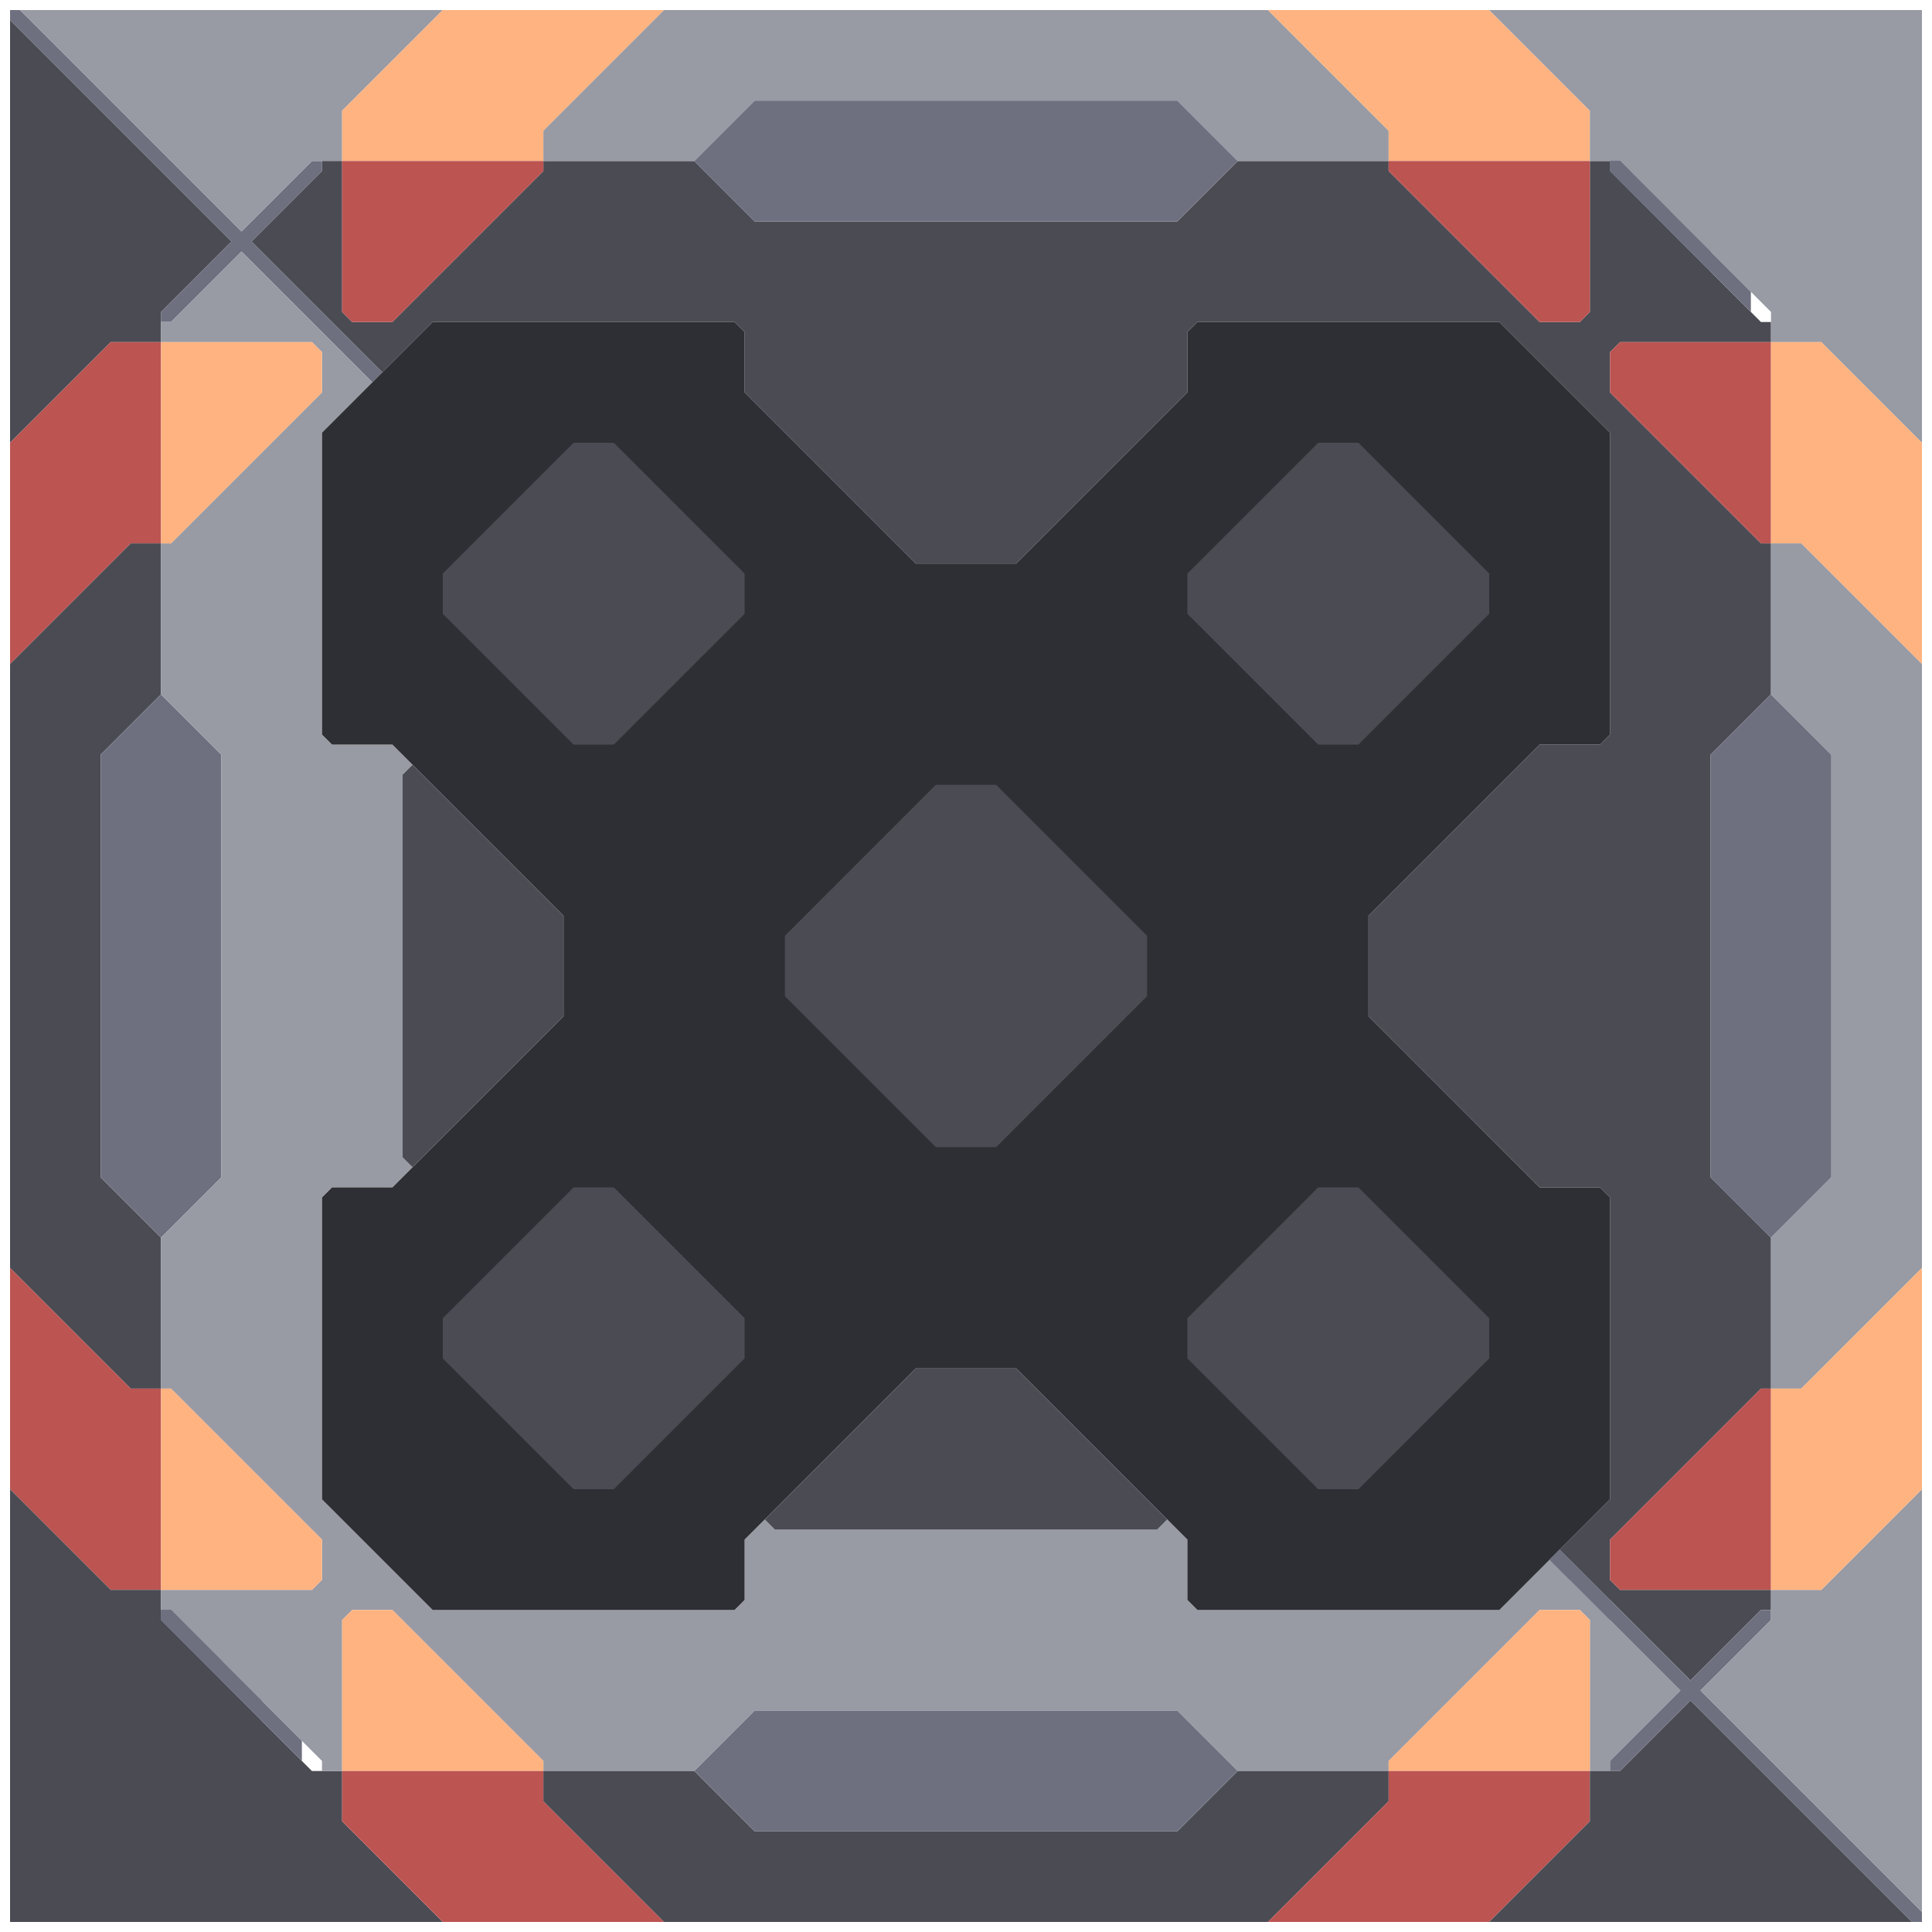 <svg xmlns="http://www.w3.org/2000/svg" width="96" height="96" style="fill-opacity:1;color-rendering:auto;color-interpolation:auto;text-rendering:auto;stroke:#000;stroke-linecap:square;stroke-miterlimit:10;shape-rendering:auto;stroke-opacity:1;fill:#000;stroke-dasharray:none;font-weight:400;stroke-width:1;font-family:&quot;Dialog&quot;;font-style:normal;stroke-linejoin:miter;font-size:12px;stroke-dashoffset:0;image-rendering:auto">
    <g style="stroke-linecap:round;fill:#6e7080;stroke:#6e7080">
        <path stroke="none" d="M.5 1V.5H1l11 11L15.5 8h.5v.5L12.5 12l6.5 6.5-.5.5-6.5-6.5L8.5 16H8v-.5l3.5-3.5Z" style="stroke:none"/>
    </g>
    <g stroke="none" style="stroke-linecap:round;fill:#4a4b53;stroke:#4a4b53">
        <path d="M11.5 12 8 15.5V17H5.5l-5 5V1Z" style="stroke:none"/>
        <path d="M.5 33V22l5-5H8v10H6.5Z" style="fill:#bc5452;stroke:none"/>
        <path d="M.5 63V33l6-6H8v7.5l-3 3v21l3 3V69H6.5Z" style="stroke:none"/>
        <path d="M6.5 69H8v10H5.5l-5-5V63Z" style="fill:#bc5452;stroke:none"/>
        <path d="M5.5 79H8v1.5l7.5 7.5H17v2.5l5 5H.5V74Z" style="stroke:none"/>
        <path d="M1 .5h21l-5 5V8h-1.5L12 11.5Z" style="fill:#989aa4;stroke:none"/>
        <path d="M5 58.5v-21l3-3 3 3v21l-3 3Z" style="fill:#6e7080;stroke:none"/>
        <path d="M8 17v-1h.5l3.5-3.5 6.5 6.5-2.5 2.5v15l.5.5h3l1 1-.5.5v19l.5.5-1 1h-3l-.5.5v15l5.5 5.5h15l.5-.5v-3l1-1 .5.5h19l.5-.5 1 1v3l.5.5h15l2.5-2.5 6.5 6.5-3.5 3.5v.5h-1v-7.5l-.5-.5h-2L69 87.5v.5h-7.5l-3-3h-21l-3 3H27v-.5L19.5 80h-2l-.5.5V88h-1v-.5L8.5 80H8v-1h7.5l.5-.5v-2L8.5 69H8v-7.5l3-3v-21l-3-3V27h.5l7.5-7.5v-2l-.5-.5Z" style="fill:#989aa4;stroke:none"/>
        <path d="M8.5 27H8V17h7.5l.5.5v2ZM16 76.5v2l-.5.5H8V69h.5Z" style="fill:#feb380;stroke:none"/>
        <path d="m9 81.5-1-1V80h.5l.5.5Z" style="fill:#6e7080;stroke:none"/>
        <path d="m11 83.5-3-3V80h.5l2.5 2.5Z" style="fill:#6e7080;stroke:none"/>
        <path d="m13 85.5-5-5V80h.5l4.5 4.5Z" style="fill:#6e7080;stroke:none"/>
        <path d="M12.5 12 16 8.5V8h1v7.5l.5.5h2L27 8.5V8h7.5l3 3h21l3-3H69v.5l7.5 7.5h2l.5-.5V8h1v.5l7.5 7.5h.5v1h-7.5l-.5.5v2l7.5 7.5h.5v7.5l-3 3v21l3 3V69h-.5L80 76.5v2l.5.5H88v1h-.5L84 83.5 77.5 77l2.5-2.5v-15l-.5-.5h-3L68 50.5v-5l8.5-8.5h3l.5-.5v-15L74.5 16h-15l-.5.5v3L50.5 28h-5L37 19.5v-3l-.5-.5h-15L19 18.5Z" style="stroke:none"/>
        <path d="m15 87.5-7-7V80h.5l6.5 6.5Z" style="fill:#6e7080;stroke:none"/>
        <path d="m16.5 37-.5-.5v-15l5.5-5.5h15l.5.5v3l8.5 8.5h5l8.5-8.5v-3l.5-.5h15l5.5 5.5v15l-.5.5h-3L68 45.5v5l8.5 8.5h3l.5.5v15L74.5 80h-15l-.5-.5v-3L50.5 68h-5L37 76.5v3l-.5.5h-15L16 74.5v-15l.5-.5h3l8.5-8.5v-5L19.5 37Z" style="fill:#2e2f34;stroke:none"/>
        <path d="M17 8V5.5l5-5h11l-6 6V8Z" style="fill:#feb380;stroke:none"/>
        <path d="m17.5 16-.5-.5V8h10v.5L19.5 16Z" style="fill:#bc5452;stroke:none"/>
        <path d="M17 88v-7.5l.5-.5h2l7.5 7.5v.5Z" style="fill:#feb380;stroke:none"/>
        <path d="M17 90.5V88h10v1.5l6 6H22Z" style="fill:#bc5452;stroke:none"/>
        <path d="M28 45.5v5L20.5 58l-.5-.5v-19l.5-.5Z" style="stroke:none"/>
        <path d="M22 28.5v2l6.5 6.5h2l6.5-6.5v-2L30.5 22h-2Zm0 37v2l6.5 6.5h2l6.5-6.5v-2L30.5 59h-2Z" style="fill:#2e2f34;stroke:none"/>
        <path d="M22 30.5v-2l6.5-6.5h2l6.5 6.5v2L30.5 37h-2Zm0 37v-2l6.5-6.5h2l6.5 6.5v2L30.5 74h-2Z" style="stroke:none"/>
        <path d="M27 8V6.5l6-6h30l6 6V8h-7.5l-3-3h-21l-3 3Z" style="fill:#989aa4;stroke:none"/>
        <path d="M27 89.5V88h7.5l3 3h21l3-3H69v1.5l-6 6H33Z" style="stroke:none"/>
        <path d="m34.5 8 3-3h21l3 3-3 3h-21Zm0 80 3-3h21l3 3-3 3h-21Z" style="fill:#6e7080;stroke:none"/>
        <path d="M39 46.5v3l7.5 7.5h3l7.5-7.5v-3L49.5 39h-3Z" style="fill:#2e2f34;stroke:none"/>
        <path d="m38.5 76-.5-.5 7.5-7.5h5l7.5 7.5-.5.5Zm.5-26.5v-3l7.5-7.5h3l7.5 7.5v3L49.5 57h-3Z" style="stroke:none"/>
        <path d="M59 28.5v2l6.5 6.5h2l6.5-6.5v-2L67.5 22h-2Zm0 37v2l6.5 6.5h2l6.5-6.5v-2L67.5 59h-2Z" style="fill:#2e2f34;stroke:none"/>
        <path d="M59 30.5v-2l6.5-6.5h2l6.5 6.5v2L67.5 37h-2Zm0 37v-2l6.5-6.5h2l6.5 6.5v2L67.5 74h-2Z" style="stroke:none"/>
        <path d="M63 .5h11l5 5V8H69V6.5Z" style="fill:#feb380;stroke:none"/>
        <path d="M69 8.5V8h10v7.5l-.5.5h-2Z" style="fill:#bc5452;stroke:none"/>
        <path d="M69 88v-.5l7.5-7.5h2l.5.5V88Z" style="fill:#feb380;stroke:none"/>
        <path d="M74 95.5H63l6-6V88h10v2.5Z" style="fill:#bc5452;stroke:none"/>
        <path d="M74 .5h21.5V22l-5-5H88v-1.5L80.5 8H79V5.5Z" style="fill:#989aa4;stroke:none"/>
        <path d="m78 78.5-1-1 .5-.5.5.5Z" style="fill:#6e7080;stroke:none"/>
        <path d="m80 80.5-3-3 .5-.5 2.5 2.5Zm1-71-1-1V8h.5l.5.5Z" style="fill:#6e7080;stroke:none"/>
        <path d="M80 19.5v-2l.5-.5H88v10h-.5Zm.5 59.5-.5-.5v-2l7.5-7.5h.5v10Z" style="fill:#bc5452;stroke:none"/>
        <path d="M80.5 88H80v-.5l3.5-3.5-6.5-6.5.5-.5 6.5 6.5 3.5-3.5h.5v.5L84.5 84l11 11v.5H95l-11-11ZM83 11.5l-3-3V8h.5l2.5 2.5Z" style="fill:#6e7080;stroke:none"/>
        <path d="m85 13.5-5-5V8h.5l4.5 4.5Z" style="fill:#6e7080;stroke:none"/>
        <path d="M95 95.5H74l5-5V88h1.5l3.5-3.5Z" style="stroke:none"/>
        <path d="M85 58.5v-21l3-3 3 3v21l-3 3Z" style="fill:#6e7080;stroke:none"/>
        <path d="m84.5 84 3.5-3.5V79h2.5l5-5v21Z" style="fill:#989aa4;stroke:none"/>
        <path d="m87 15.5-7-7V8h.5l6.5 6.5Z" style="fill:#6e7080;stroke:none"/>
        <path d="M88 27V17h2.5l5 5v11l-6-6Z" style="fill:#feb380;stroke:none"/>
        <path d="M88 34.5V27h1.5l6 6v30l-6 6H88v-7.5l3-3v-21Z" style="fill:#989aa4;stroke:none"/>
        <path d="M88 79V69h1.5l6-6v11l-5 5Z" style="fill:#feb380;stroke:none"/>
    </g>
</svg>
